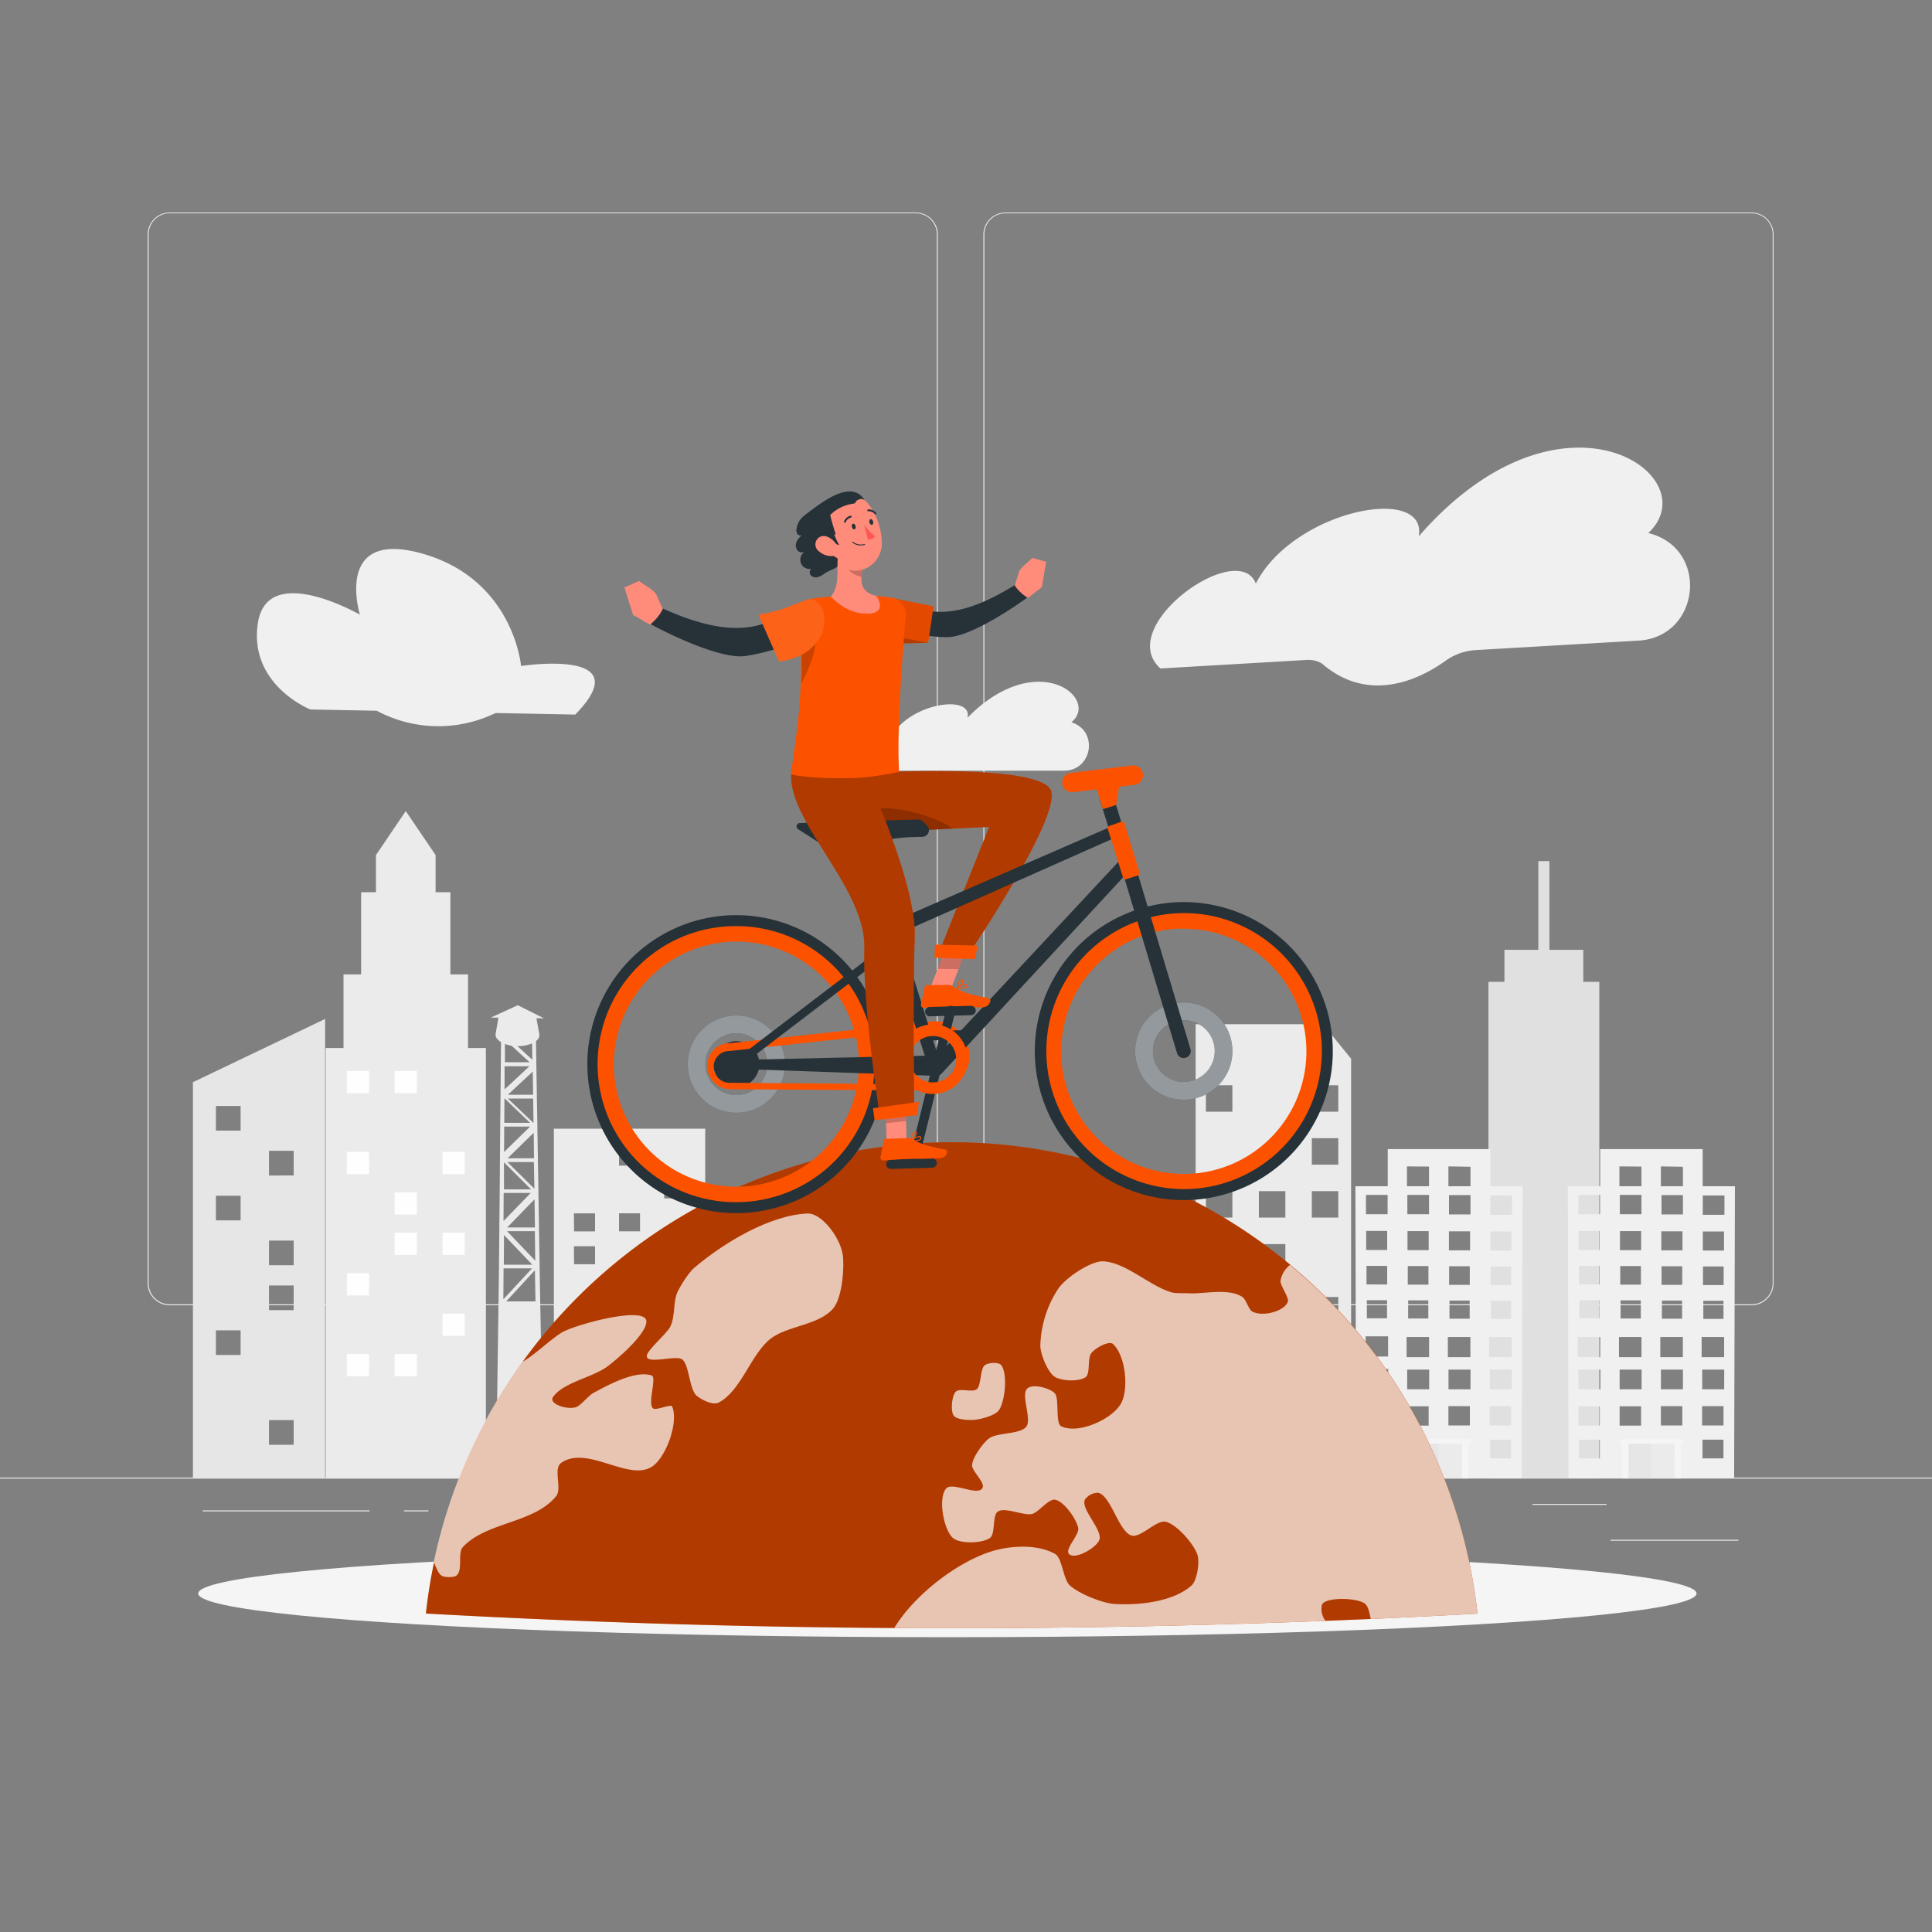 <svg xmlns="http://www.w3.org/2000/svg" viewBox="0 0 500 500"><rect x="0" y="0" width="500" height="500" fill="#808080" stroke="none"/><g id="freepik--background-complete--inject-32"><rect x="416.78" y="398.49" width="33.12" height="0.25" style="fill:#ebebeb"></rect><rect x="322.53" y="401.21" width="8.69" height="0.25" style="fill:#ebebeb"></rect><rect x="396.59" y="389.21" width="19.19" height="0.25" style="fill:#ebebeb"></rect><rect x="52.46" y="390.89" width="43.19" height="0.25" style="fill:#ebebeb"></rect><rect x="104.56" y="390.89" width="6.33" height="0.25" style="fill:#ebebeb"></rect><rect x="131.47" y="395.11" width="93.68" height="0.25" style="fill:#ebebeb"></rect><path d="M237,337.8H43.92a5.71,5.71,0,0,1-5.71-5.71V60.66A5.71,5.71,0,0,1,43.92,55H237a5.71,5.71,0,0,1,5.71,5.71V332.09A5.71,5.71,0,0,1,237,337.8ZM43.92,55.2a5.47,5.47,0,0,0-5.46,5.46V332.09a5.47,5.47,0,0,0,5.46,5.46H237a5.47,5.47,0,0,0,5.46-5.46V60.66A5.47,5.47,0,0,0,237,55.2Z" style="fill:#ebebeb"></path><path d="M453.31,337.8H260.21a5.72,5.72,0,0,1-5.71-5.71V60.66A5.72,5.72,0,0,1,260.21,55h193.1A5.71,5.71,0,0,1,459,60.66V332.09A5.71,5.71,0,0,1,453.31,337.8ZM260.21,55.2a5.47,5.47,0,0,0-5.46,5.46V332.09a5.47,5.47,0,0,0,5.46,5.46h193.1a5.47,5.47,0,0,0,5.46-5.46V60.66a5.47,5.47,0,0,0-5.46-5.46Z" style="fill:#ebebeb"></path><rect y="382.4" width="500" height="0.25" style="fill:#ebebeb"></rect><polygon points="389.35 254.1 389.35 245.81 398.12 245.81 398.12 222.86 400.99 222.86 400.99 245.81 409.75 245.81 409.75 254.1 413.9 254.1 413.9 382.62 385.21 382.62 385.21 254.1 389.35 254.1" style="fill:#e0e0e0"></polygon><path d="M309.43,265.07V382.62h40.24V274l-7.27-8.94Zm30.07,84.3h6.85v6.85H339.5Zm0-13.7h6.85v6.85H339.5Zm0-27.41h6.85v6.85H339.5Zm0-13.7h6.85v6.85H339.5Zm0-13.7h6.85v6.85H339.5Zm-13.71,54.81h6.86v6.85h-6.86Zm0-13.7h6.86v6.85h-6.86Zm0-13.71h6.86v6.85h-6.86Zm-13.7,41.11h6.85v6.85h-6.85Zm0-27.4h6.85v6.85h-6.85Zm0-13.71h6.85v6.85h-6.85Zm0-27.4h6.85v6.85h-6.85Z" style="fill:#ebebeb"></path><path d="M128.37,382.62l12.35-.15-.89-44.27-.18-10.26v-.62l-.16-9.14,0-.6-.14-8.68v-.57l-.15-8.28v-.54l-.13-7.9v-.51l-.14-7.53v-.5l-.12-7.21v-.47l-.11-6.26a4.38,4.38,0,0,1-1,.58l.07,4.55-4.25-3.88a11.28,11.28,0,0,1-1.61-.19l5.16,4.72-6.4,0,0-5.05a3.82,3.82,0,0,1-1-.46l-.06,6v.46l-.07,7.22v.48l-.08,7.56v.5l-.07,7.91V300l-.07,8.28v.57l-.09,8.7v.59l-.09,9.15v.62L129,338.2Zm1.95-54.37h7.38l-7.43,8Zm.12-8.62,7.31,7.67h-7.36Zm-.09-10.89,7,0L130.31,316Zm.08-7.93,7,7-7,0Zm.06-9.25,6.7,0-6.74,6.59Zm.06-7.33,6.64,6.36-6.69,0Zm6.47-8.29-6.44,6,0-6Zm.95,7.38-6.54,0,6.45-6Zm.1,7.32-6.63-6.33,6.54,0Zm.13,9.12-6.83,0,6.75-6.6Zm.11,7.9-7-6.93,6.86,0Zm.13,10h-7.18l7.08-7.28Zm.08,8.6-7.31-7.64h7.21Zm.06,10.54H131l7.44-8.07Z" style="fill:#ebebeb"></path><path d="M129.71,269.72a4.6,4.6,0,0,0,1,.46v-.75l1.2,1.1a10,10,0,0,0,1.61.2l-3-2.7-.35.32h-.5Zm8-1.33,0,1.66a3.7,3.7,0,0,0,1-.58l0-1.08Z" style="fill:#ebebeb"></path><path d="M128.27,267.53a1.73,1.73,0,0,0,.52,1.47l.34.32a4.23,4.23,0,0,0,.58.4,4.6,4.6,0,0,0,1,.46,6.21,6.21,0,0,0,1.2.35,10,10,0,0,0,1.61.2h.73a8.68,8.68,0,0,0,3.44-.7,3.7,3.7,0,0,0,1-.58l.08-.06.33-.31a1.66,1.66,0,0,0,.47-1.43l-.74-4.11,1.94,0L134,260.15l-7,3.21,2,0Z" style="fill:#ebebeb"></path><path d="M143.34,292.1v90.52h39.17V292.1Zm28.56,64.37h5.43v4.67H171.9Zm0-34h5.43v4.67H171.9Zm0-17h5.43v4.68H171.9ZM160.21,348h5.43v4.68h-5.43Zm0-17h5.43v4.68h-5.43Zm0-17h5.43v4.67h-5.43Zm0-17h5.43v4.67h-5.43Zm-11.69,59.54H154v4.67h-5.43Zm0-8.51H154v4.68h-5.43Zm0-25.51H154v4.67h-5.43Zm0-8.51H154v4.67h-5.43Z" style="fill:#ebebeb"></path><polygon points="266.03 382.62 227.03 382.62 227.03 313.93 266.03 299.17 266.03 382.62" style="fill:#f5f5f5"></polygon><rect x="243.65" y="313.42" width="5.75" height="5.75" style="fill:#fff"></rect><rect x="256.03" y="313.42" width="5.75" height="5.75" style="fill:#fff"></rect><rect x="231.28" y="323.89" width="5.75" height="5.75" style="fill:#fff"></rect><rect x="243.65" y="334.35" width="5.75" height="5.75" style="fill:#fff"></rect><rect x="256.03" y="334.35" width="5.75" height="5.75" style="fill:#fff"></rect><rect x="231.28" y="344.82" width="5.75" height="5.75" style="fill:#fff"></rect><rect x="243.65" y="357.63" width="5.75" height="5.75" transform="translate(493.06 721.01) rotate(180)" style="fill:#fff"></rect><rect x="231.28" y="357.63" width="5.75" height="5.75" transform="translate(468.3 721.01) rotate(180)" style="fill:#fff"></rect><rect x="256.03" y="368.1" width="5.75" height="5.75" transform="translate(517.81 741.94) rotate(180)" style="fill:#fff"></rect><polygon points="88.9 271.23 88.9 252.17 93.46 252.17 93.46 230.9 97.3 230.9 97.3 221.29 105.01 209.9 112.73 221.29 112.73 230.9 116.56 230.9 116.56 252.17 121.13 252.17 121.13 271.23 125.75 271.23 125.75 382.62 84.28 382.62 84.28 271.23 88.9 271.23" style="fill:#ebebeb"></polygon><rect x="102.14" y="277.17" width="5.75" height="5.75" transform="translate(210.02 560.09) rotate(180)" style="fill:#fefefe"></rect><rect x="89.76" y="277.17" width="5.75" height="5.75" transform="translate(185.27 560.09) rotate(180)" style="fill:#fefefe"></rect><rect x="114.51" y="298.1" width="5.75" height="5.75" transform="translate(234.78 601.95) rotate(180)" style="fill:#fefefe"></rect><rect x="89.76" y="298.1" width="5.75" height="5.75" transform="translate(185.27 601.95) rotate(180)" style="fill:#fefefe"></rect><rect x="102.14" y="308.57" width="5.75" height="5.75" transform="translate(210.02 622.89) rotate(180)" style="fill:#fefefe"></rect><rect x="114.51" y="319.04" width="5.75" height="5.75" transform="translate(234.78 643.82) rotate(180)" style="fill:#fefefe"></rect><rect x="102.14" y="319.04" width="5.75" height="5.75" transform="translate(210.02 643.82) rotate(180)" style="fill:#fefefe"></rect><rect x="89.76" y="329.5" width="5.75" height="5.75" transform="translate(185.27 664.76) rotate(180)" style="fill:#fefefe"></rect><rect x="114.51" y="339.97" width="5.75" height="5.75" transform="translate(234.78 685.69) rotate(180)" style="fill:#fefefe"></rect><rect x="102.14" y="350.44" width="5.75" height="5.75" transform="translate(210.02 706.62) rotate(180)" style="fill:#fefefe"></rect><rect x="89.76" y="350.44" width="5.75" height="5.75" transform="translate(185.27 706.62) rotate(180)" style="fill:#fefefe"></rect><path d="M49.93,280.07V382.62H84.14V263.7Zm12.34,70.6H55.88v-6.38h6.39Zm0-34.84H55.88v-6.38h6.39Zm0-23.23H55.88v-6.38h6.39ZM76,373.9H69.62v-6.38H76Zm0-34.84H69.62v-6.38H76Zm0-11.62H69.62v-6.38H76Zm0-23.22H69.62v-6.39H76Z" style="fill:#e6e6e6"></path><path d="M405.76,307l.17,75.59h42.86L449,307h-8.35l0-9.61H414.12V307Zm8.33,7.24h-5.6v-5h5.6Zm-5.47,18.18v-4.81H414v4.81Zm5.33,4.07v4.69h-5.22v-4.69Zm-5.41-13v-4.93H414v4.93Zm16.27-21.58V307H419.1v-5.14Zm0,7.33v5h-5.6v-5Zm-5.49,23.23v-4.81h5.35v4.81Zm5.32,4.07v4.69h-5.23v-4.69Zm-5.39-13v-4.93h5.48v4.93Zm16.29-21.58V307h-5.71v-5.14Zm0,7.33v5H430v-5Zm-5.53,23.23v-4.81h5.35v4.81Zm.09,4.07h5.23v4.69h-5.23Zm-.15-13v-4.93h5.47v4.93Zm16.33-9.2h-5.6v-5h5.61Zm-5.55,18.18v-4.81h5.35v4.81Zm.09,4.07h5.22v4.69h-5.22Zm-.13-13v-4.93h5.48l0,4.93Zm5.53,35.91h-5.69v-5.1h5.7Zm-5.61,17.88v-4.84h5.42l0,4.84Zm-.11-8.52v-5h5.55l0,5Zm-.12-17.68v-5.22h5.83l0,5.22Zm-4.84,8.32h-5.69v-5.1h5.69Zm-5.71,9.36v-5h5.55v5Zm-.14-17.68v-5.22h5.83v5.22Zm-10.53,12.72h5.55v5h-5.55Zm0-9.5h5.69v5.1h-5.69Zm-.17-8.44h5.83v5.22h-5.82Zm-10.37,26.58h5.42v4.84h-5.41Zm-.14-8.64h5.55v5h-5.55Zm0-9.5h5.7v5.1h-5.69Zm-.17-8.44h5.83v5.22h-5.82Z" style="fill:#f0f0f0"></path><polygon points="435.47 372.42 419.29 372.42 419.32 373.63 419.77 373.63 419.78 382.62 421.4 382.62 421.39 373.63 433.39 373.63 433.38 382.62 435 382.62 435.01 373.63 435.5 373.63 435.47 372.42" style="fill:#f5f5f5"></polygon><polygon points="427.46 382.62 421.47 382.62 421.47 373.63 427.47 373.63 427.46 382.62" style="fill:#e6e6e6"></polygon><polygon points="433.31 382.62 427.32 382.62 427.32 373.63 433.32 373.63 433.31 382.62" style="fill:#ebebeb"></polygon><path d="M350.78,307l.18,75.59h42.85l.24-75.59H385.7l0-9.61H359.15V307Zm8.33,7.24h-5.6v-5h5.61Zm-5.46,18.18v-4.81H359v4.81Zm5.32,4.07v4.69h-5.23v-4.69Zm-5.4-13v-4.93H359v4.93Zm16.26-21.58V307h-5.71v-5.14Zm0,7.33v5h-5.61v-5Zm-5.5,23.23v-4.81h5.35v4.81Zm5.32,4.07v4.69h-5.22v-4.69Zm-5.39-13v-4.93h5.48v4.93Zm16.3-21.58V307h-5.71v-5.14Zm0,7.33v5H375v-5Zm-5.53,23.23v-4.81h5.35v4.81Zm.09,4.07h5.23v4.69h-5.22Zm-.14-13v-4.93h5.48v4.93Zm16.33-9.2h-5.61v-5h5.61Zm-5.56,18.18,0-4.81h5.35l0,4.81Zm.09,4.07h5.23v4.69h-5.23Zm-.13-13v-4.93h5.48v4.93Zm5.54,35.91h-5.69v-5.1h5.69Zm-5.62,17.88v-4.84h5.42v4.84Zm-.11-8.52v-5h5.55v5Zm-.12-17.68v-5.22h5.83v5.22Zm-4.84,8.32h-5.69v-5.1h5.7Zm-5.71,9.36v-5h5.55v5Zm-.14-17.68v-5.22h5.83v5.22Zm-10.53,12.72h5.55v5h-5.55Zm0-9.5h5.69v5.1h-5.69Zm-.16-8.44h5.83v5.22h-5.82ZM353.7,372.42h5.42v4.84h-5.42Zm-.13-8.64h5.55v5h-5.55Zm0-9.5h5.7v5.1h-5.68Zm-.16-8.44h5.83v5.22h-5.82Z" style="fill:#f0f0f0"></path><polygon points="380.49 372.42 364.32 372.42 364.35 373.63 364.8 373.63 364.8 382.62 366.42 382.62 366.42 373.63 378.42 373.63 378.41 382.62 380.02 382.62 380.04 373.63 380.52 373.63 380.49 372.42" style="fill:#f5f5f5"></polygon><polygon points="372.49 382.62 366.5 382.62 366.49 373.63 372.49 373.63 372.49 382.62" style="fill:#e6e6e6"></polygon><polygon points="378.33 382.62 372.34 382.62 372.34 373.63 378.35 373.63 378.33 382.62" style="fill:#ebebeb"></polygon><path d="M300.31,173l37.93-2.21a6.88,6.88,0,0,1,3.84.91h0c12.53,10.86,26.05,3.61,32-.67a14.8,14.8,0,0,1,7.73-2.78l42.25-2.46c15.85-.92,18.39-23.34,3.11-27.68l-.59-.16c15.76-14.76-22.28-41.74-59.4.84,2.29-13.61-32.51-6.71-42.17,12.24C320.49,139.25,288.25,162.1,300.31,173Z" style="fill:#f0f0f0"></path><path d="M148.87,184.93l-20.54-.4-1.71.73a33.74,33.74,0,0,1-29.12-1.32h0l-17.19-.33s-16-6.37-13.57-22.36,26.4-2.17,26.4-2.17-6.92-22.52,16.46-15.72,25.25,29,25.25,29S165.82,167.59,148.87,184.93Z" style="fill:#f0f0f0"></path><path d="M219.25,199.45H275.4c7.2,0,8.93-10.07,2.14-12.44l-.26-.08c7.51-6.27-9-19.47-26.89-1.19,1.4-6.09-14.52-3.89-19.39,4.42C229.27,184.7,214.08,194.19,219.25,199.45Z" style="fill:#f0f0f0"></path></g><g id="freepik--Shadow--inject-32"><ellipse id="freepik--path--inject-32" cx="245.18" cy="412.39" rx="193.89" ry="11.32" style="fill:#f5f5f5"></ellipse></g><g id="freepik--World--inject-32"><path d="M382.37,417.61q-13.8.76-27.61,1.38-5.83.25-11.69.48-55.77,2.2-111.59,1.86-60.64-.37-121.26-3.75a136.89,136.89,0,0,1,272.15,0Z" style="fill:#FC5200"></path><path d="M382.37,417.61q-13.8.76-27.61,1.38-5.83.25-11.69.48-55.77,2.2-111.59,1.86-60.64-.37-121.26-3.75a136.89,136.89,0,0,1,272.15,0Z" style="opacity:0.3"></path><path d="M176.56,351.81c-1.58-1.2-9.16,1.39-9.18-.86,0-1.5,5.1-5.69,6.06-7.56,1.41-2.77.68-6.64,2-9.24.72-1.43,2.68-4.74,4.29-6.1,7.7-6.5,19.44-13.55,29.22-14,3.52-.17,8.35,5.87,9.14,10.58.47,2.8,0,11.11-2.47,14-3.73,4.39-11.9,4.44-16.24,7.86-5.06,4-7.51,13.34-13.33,16.47-1.62.87-4.7-.84-5.75-1.73C178.36,359.57,178.39,353.18,176.56,351.81Z" style="fill:#fff;opacity:0.7"></path><path d="M252.27,367.44c1.65-.17,5.29-1.06,6.29-2.54,1.62-2.39,2.23-9.59.54-11.62-.71-.85-3.37-.67-4.28.07-1.18,1-.86,5.11-2,6.14s-4.5-.43-5.52.73-1.3,4.94-.51,6.1S250.84,367.58,252.27,367.44Z" style="fill:#fff;opacity:0.7"></path><path d="M382.37,417.61q-13.8.76-27.61,1.38c-.35-1.67-.71-3.47-1.66-4.07-2.35-1.52-10.42-1.6-11,.47a5.08,5.08,0,0,0,.93,4.08q-55.77,2.2-111.59,1.86l.06-.1c5-8.25,15.79-16.68,24.7-19.61,5-1.66,12.32-2.09,16.9.57,1.75,1,2.09,6.44,3.66,8,2.26,2.19,8.53,4.72,11.62,4.91,6.48.4,15.3-.58,20-4.79,1.38-1.22,2.14-5.91,1.53-7.88-.87-2.81-5.39-7.94-8.2-8.6-2.38-.58-6.48,4.23-8.84,3.57-3.33-.94-5.34-10.28-8.63-11.07a4.14,4.14,0,0,0-3.5,1.82c-1,2.55,4.76,7.88,3.75,10.42-.8,2-6.19,5.14-7.79,3.65-1.31-1.21,2.67-5,2.35-6.73-.43-2.35-3.72-7-6-7.36-1.71-.29-4.26,3.26-5.95,3.68-2.18.55-7.06-1.92-8.91-.57-1.4,1-.56,5.67-1.94,6.74-1.94,1.49-7.82,1.61-9.62.06-2.39-2.06-3.93-10.24-1.8-12.78,1.61-1.89,8.1,2,9.4-.11.92-1.46-2.82-4.37-2.65-6.08.19-2,2.79-5.56,4.33-6.77,2.09-1.65,8.2-1,9.74-3.14,1.39-2-1.5-8.19.19-9.8,1.39-1.32,5.81-.18,7.12,1.21s.05,7.79,1.72,8.58c4.56,2.12,13.35-2,15.47-6,2-3.71,1.18-12.23-2.08-15.3-1.09-1-4.65,1.06-5.65,2.35s-.26,5.16-1.36,6.1c-1.58,1.36-6.37,1.14-8.12,0s-3.68-5.78-3.7-8a28.11,28.11,0,0,1,4.58-14.7c2.06-3.09,8.66-7.28,11.59-7.17,5.88.23,11.88,6.22,17.66,8,1.17.36,3.66.2,4.88.28,3.41.21,10.13-1.45,13.65,1,.85.58,1.6,3.25,2.48,3.71,2.85,1.52,8.52-.19,9.23-2.6.29-1-2-4.2-1.92-5.32a6.53,6.53,0,0,1,2.47-4.14A136.62,136.62,0,0,1,382.37,417.61Z" style="fill:#fff;opacity:0.7"></path><path d="M114.5,407.89c.74.32,2.89.44,3.63-.15,1.75-1.36.22-5.82,1.66-7.36,6.1-6.56,18.41-6.1,24.14-13.18,1.6-2-.85-7.12,1.32-8.62,6.84-4.72,17.72,5.16,23.71.83,3.53-2.56,6.69-11.39,5-15.39-.3-.74-4.14,1.05-4.92.49-1.56-1.12,1-8.05-.38-8.53-4.08-1.39-10.89,2.22-15.17,4.56-1.18.65-3.26,3.26-4.41,3.63-2.44.77-7.23-.9-5.94-2.66,2.85-3.9,10.25-4.93,14.33-8.07,3.58-2.77,9.89-8.52,9.81-11.48-.1-4-17.19.51-21.46,2.66-2.52,1.27-8,6.52-10.56,7.77a136.25,136.25,0,0,0-23,51.88C112.94,405.74,113.44,407.44,114.5,407.89Z" style="fill:#fff;opacity:0.7"></path></g><g id="freepik--Character--inject-32"><path d="M189.59,241.69a33.72,33.72,0,1,1-32.72,34.69,33.73,33.73,0,0,1,32.72-34.69m-.14-4.84a38.56,38.56,0,1,0,39.66,37.43h0a38.57,38.57,0,0,0-39.67-37.42h0Z" style="fill:#263238"></path><path d="M190.55,311.12a35.72,35.72,0,0,1-1-71.43h0a35.72,35.72,0,1,1,2.08,71.41Zm-.9-67.43a31.81,31.81,0,0,0-30.78,32.63,31.72,31.72,0,1,0,30.78-32.63Z" style="fill:#FC5200"></path><path d="M305.37,238.32A33.72,33.72,0,1,1,272.66,273h0a33.74,33.74,0,0,1,32.72-34.68m-.14-4.84a38.56,38.56,0,1,0,39.67,37.42,38.56,38.56,0,0,0-39.67-37.42Z" style="fill:#263238"></path><path d="M190.4,269.45a5.95,5.95,0,1,1-5.77,6.12A6,6,0,0,1,190.4,269.45Z" style="fill:#263238"></path><path d="M306,259.45a12.58,12.58,0,1,0,12.94,12.2A12.58,12.58,0,0,0,306,259.45Zm.6,20.57a8,8,0,1,1,7.77-8.24A8,8,0,0,1,306.59,280Z" style="fill:#263238"></path><path d="M306,259.45a12.58,12.58,0,1,0,12.94,12.2A12.58,12.58,0,0,0,306,259.45Zm.6,20.57a8,8,0,1,1,7.77-8.24A8,8,0,0,1,306.59,280Z" style="fill:#fff;opacity:0.5"></path><path d="M190.2,262.82A12.58,12.58,0,1,0,203.14,275,12.59,12.59,0,0,0,190.2,262.82Zm.59,20.58a8,8,0,1,1,7.77-8.24A8,8,0,0,1,190.79,283.4Z" style="fill:#263238"></path><path d="M190.2,262.82A12.58,12.58,0,1,0,203.14,275,12.59,12.59,0,0,0,190.2,262.82Zm.59,20.58a8,8,0,1,1,7.77-8.24A8,8,0,0,1,190.79,283.4Z" style="fill:#fff;opacity:0.5"></path><path d="M187.56,272.18h0a4.16,4.16,0,0,1,1.11-.18l.06,0,.07,0,52.86-5.69a7.17,7.17,0,0,1,2.48,14,7.06,7.06,0,0,1-1.71.31L189,280.23h-.06a4.14,4.14,0,0,1-1.38-8.08m-.54-1.91a6,6,0,0,0,2,11.65l53.5.34a8.78,8.78,0,0,0,2.21-.4,9,9,0,0,0-3.19-17.53L188.6,270a5.76,5.76,0,0,0-1.6.26Z" style="fill:#FC5200"></path><path d="M242.37,278.44h-.26a1.83,1.83,0,0,1-1.45-1.05l-18.9-59.26a1.81,1.81,0,1,1,3.3-1.5l17.65,56.49,47.58-51a1.82,1.82,0,0,1,2.87,2.22l-49.39,53.4A1.79,1.79,0,0,1,242.37,278.44Z" style="fill:#263238"></path><path d="M190.61,276.61a1.22,1.22,0,0,1-1.25-1.18,1.15,1.15,0,0,1,.1-.52l40.87-31.2a1.21,1.21,0,1,1,2.27.85l0,.12-40.87,31.2A1.21,1.21,0,0,1,190.61,276.61Z" style="fill:#263238"></path><path d="M223.12,200.08s-1.77,15.93-.47,15.66S256,214,256,214L243.3,245.78l7.58.86s23-34,21.23-41.74S223.12,200.08,223.12,200.08Z" style="fill:#FC5200"></path><g style="opacity:0.3"><path d="M223.12,200.08s-1.77,15.93-.47,15.66S256,214,256,214L243.3,245.78l7.58.86s23-34,21.23-41.74S223.12,200.08,223.12,200.08Z"></path></g><path d="M226.79,209.32l3,6c5.48-.24,16.75-.87,16.75-.87C242.08,211,231,208.44,226.79,209.32Z" style="opacity:0.2;isolation:isolate"></path><polygon points="240.27 256.91 245.94 256.33 250.05 245.64 244.78 245.24 240.27 256.91" style="fill:#ff8b7b"></polygon><polygon points="250.05 245.65 248.06 250.83 242.65 250.75 244.77 245.24 250.05 245.65" style="opacity:0.2;isolation:isolate"></polygon><polygon points="252.29 248.23 241.85 247.84 241.97 244.47 253.06 244.71 252.29 248.23" style="fill:#FC5200"></polygon><path d="M245.45,254.89l-5.66.06a.46.46,0,0,0-.44.36l-1,4.61a.74.74,0,0,0,.58.89l.15,0c2-.06,5-.2,7.55-.22,3,0,4,.15,7.46.12,2.13,0,2.7-2.18,1.8-2.37-4-.84-5.72-.95-9.24-3.07A2.46,2.46,0,0,0,245.45,254.89Z" style="fill:#FC5200"></path><path d="M249.15,255.86a7.73,7.73,0,0,1-1.36-.12.14.14,0,0,1-.1-.1.1.1,0,0,1,.05-.11c.18-.12,1.82-1.15,2.4-.9a.38.38,0,0,1,.22.32.7.7,0,0,1-.23.62A1.64,1.64,0,0,1,249.15,255.86Zm-1-.3a2.6,2.6,0,0,0,1.82-.16.49.49,0,0,0,.15-.43.14.14,0,0,0-.09-.13c-.28-.13-1.21.32-1.88.7Z" style="fill:#FC5200"></path><path d="M247.81,255.73h-.08a.16.16,0,0,1,0-.11c0-.06.07-1.47.65-1.95a.64.64,0,0,1,.51-.17h0a.4.4,0,0,1,.41.28c.13.57-.86,1.65-1.39,2Zm1-2a.5.5,0,0,0-.28.12,2.67,2.67,0,0,0-.56,1.55c.51-.4,1.17-1.24,1.07-1.55,0,0,0-.1-.19-.11h0Z" style="fill:#FC5200"></path><path d="M306.33,307.74a35.72,35.72,0,0,1-1-71.42h0a35.72,35.72,0,0,1,2.09,71.41Zm-.9-67.43A31.82,31.82,0,0,0,274.65,273a31.73,31.73,0,1,0,30.78-32.63Z" style="fill:#FC5200"></path><path d="M287.8,217.13l-56.65,25.16a1.82,1.82,0,1,1-.44-3.62l56.2-24.48Z" style="fill:#263238"></path><path d="M241.28,302.21l-10.68.31a1.21,1.21,0,0,1-.07-2.42l10.68-.31a1.21,1.21,0,1,1,.07,2.42Z" style="fill:#263238"></path><path d="M236.54,301.49a1.19,1.19,0,0,1-1.21-1.5l9.57-38.88a1.21,1.21,0,0,1,2.34.58l-9.57,38.86A1.2,1.2,0,0,1,236.54,301.49Z" style="fill:#263238"></path><path d="M250.33,269l-10.69.31a1.21,1.21,0,0,1-.07-2.42l10.69-.31a1.21,1.21,0,0,1,.07,2.42Z" style="fill:#263238"></path><path d="M251.34,262.72l-10.68.31a1.21,1.21,0,1,1-.07-2.42l10.68-.31a1.21,1.21,0,0,1,.07,2.42Z" style="fill:#263238"></path><path d="M306.86,273.74a1.73,1.73,0,0,1-.45.1,1.82,1.82,0,0,1-1.8-1.32l-7.83-26-8.84-29.42-.14.06-.89-2.94,2.13-.93a1.81,1.81,0,0,1,1.49.52,1.71,1.71,0,0,1,.47.79l17.1,56.93A1.8,1.8,0,0,1,306.86,273.74Z" style="fill:#263238"></path><path d="M289,213.26l-2.13.93-2.14-7a1.82,1.82,0,0,1,3.31-1.5l2.45,8.07A1.81,1.81,0,0,0,289,213.26Z" style="fill:#263238"></path><path d="M241.62,273.16l-49.89,1.13a1.17,1.17,0,0,0-1.15,1.21h0a1.18,1.18,0,0,0,1.14,1.15l50.65,1.79Z" style="fill:#263238"></path><path d="M286.7,214.53l3.95,12.61a.62.62,0,0,0,.78.41l3.05-1a.61.61,0,0,0,.4-.77L291,213.07a.61.61,0,0,0-.8-.4l-3.11,1.09A.62.62,0,0,0,286.7,214.53Z" style="fill:#FC5200"></path><polygon points="285.43 209.42 283.06 201.62 288.75 199.58 289.68 203.1 288.86 208.32 285.43 209.42" style="fill:#FC5200"></polygon><path d="M277.55,205a2.5,2.5,0,0,1-.3-5L293,198.11a2.5,2.5,0,1,1,.6,5L277.86,205A1.62,1.62,0,0,1,277.55,205Z" style="fill:#FC5200"></path><path d="M207,213a.87.87,0,0,0-.45,1.6c3,1.91,8,5.11,9.87,6.47a1.74,1.74,0,0,0,1.76.16l.82-.4a42.18,42.18,0,0,1,17.15-4.19l2.54-.07a1.72,1.72,0,0,0,1.14-3l-1-1a1.73,1.73,0,0,0-1.24-.48Z" style="fill:#263238"></path><path d="M241.25,268.12a6,6,0,1,1-5.78,6.12h0a6,6,0,0,1,5.78-6.12m-.09-3a9,9,0,1,0,9.24,8.71h0a9,9,0,0,0-9.23-8.72Z" style="fill:#FC5200"></path><polygon points="229.47 296.17 234.63 295.63 234.33 284.3 229.17 284.84 229.47 296.17" style="fill:#ff8b7b"></polygon><path d="M235.44,294.5l-6.31.24a.45.45,0,0,0-.42.35l-.85,4.39a.73.73,0,0,0,.62.83h.17c2-.11,3.51-.28,6-.38,1.57,0,6.31-.09,8.47-.18s2.36-2.11,1.47-2.27c-4-.66-7.07-1.68-8.39-2.71A1.28,1.28,0,0,0,235.44,294.5Z" style="fill:#FC5200"></path><polygon points="229.17 284.85 234.33 284.31 234.48 290.14 229.32 290.68 229.17 284.85" style="opacity:0.2;isolation:isolate"></polygon><path d="M223.53,199.14s13.76,29.2,13.21,43.51c-.59,15.68-.11,45-.11,45l-8.95.93s-4.41-27.91-4-43.19C224.17,228,198.9,208.74,206,196,214.56,197.42,223.53,199.14,223.53,199.14Z" style="fill:#FC5200"></path><g style="opacity:0.3"><path d="M223.53,199.14s13.76,29.2,13.21,43.51c-.59,15.68-.11,45-.11,45l-8.95.93s-4.41-27.91-4-43.19C224.17,228,198.9,208.74,206,196,214.56,197.42,223.53,199.14,223.53,199.14Z"></path></g><polygon points="237.42 288.57 226.34 289.93 225.93 286.81 237.8 285.15 237.42 288.57" style="fill:#FC5200"></polygon><path d="M237.19,295.29a7.73,7.73,0,0,1-1.36-.12.14.14,0,0,1-.1-.1.1.1,0,0,1,.05-.11c.18-.12,1.82-1.15,2.4-.9a.38.38,0,0,1,.22.32.7.7,0,0,1-.23.62A1.64,1.64,0,0,1,237.19,295.29Zm-1-.3a2.6,2.6,0,0,0,1.82-.16.49.49,0,0,0,.15-.43.14.14,0,0,0-.09-.13c-.28-.13-1.21.32-1.88.7Z" style="fill:#FC5200"></path><path d="M235.85,295.17h-.08a.16.16,0,0,1-.05-.11c0-.06.07-1.47.65-1.95a.64.64,0,0,1,.51-.17h0a.4.4,0,0,1,.41.28c.13.57-.86,1.65-1.39,1.95Zm1-2a.5.5,0,0,0-.28.12,2.67,2.67,0,0,0-.56,1.55c.51-.4,1.17-1.24,1.07-1.55,0,0,0-.1-.19-.11h0Z" style="fill:#FC5200"></path><path d="M227.18,156.15l13.54,2c7.59,1.13,15.44-2.76,22-6.79l3.15,3.29S252,164.87,245.14,164.9c-3.89,0-10-1-14.53-1.93a4.84,4.84,0,0,1-3.43-6.82Z" style="fill:#263238"></path><path d="M270.75,145.38c-.38,2.21-.75,4.42-1.13,6.64-1.26.8-2.35,1.88-3.61,2.69a10.63,10.63,0,0,1-3.37-3.13c.23-1,.65-2,.88-3.05.39-1.71,2.48-2.83,3.63-4.15C268.19,144.62,269.72,145.14,270.75,145.38Z" style="fill:#ff8b7b"></path><path d="M230.06,166.61l10.14-.27,1.4-9.43s-5.64-1.11-10.93-2.18C230.45,157.79,230.28,163.54,230.06,166.61Z" style="fill:#FC5200"></path><path d="M230.06,166.61l10.14-.27,1.4-9.43s-5.64-1.11-10.93-2.18C230.45,157.79,230.28,163.54,230.06,166.61Z" style="opacity:0.1"></path><polygon points="240.2 166.34 230.75 164.59 230.7 166.62 240.2 166.34" style="opacity:0.2;isolation:isolate"></polygon><path d="M206.5,159.7c2,17.74-.35,29.77-1.82,40.7,3.61.85,10.71,1.16,17.26.91a71.51,71.51,0,0,0,10.75-1.59c-.67-10.5.95-31.5,1.69-40.25a4.47,4.47,0,0,0-3.72-4.8h-.08c-.75-.12-1.56-.23-2.4-.33-.48-.05-1-.1-1.43-.13a100.65,100.65,0,0,0-11.78.2c-.74,0-1.49.11-2.22.19s-1.35.16-2,.25l-.87.13a4.09,4.09,0,0,0-3.42,4.68Z" style="fill:#FC5200"></path><path d="M211,166.19c.11,2.43-1.8,7.46-3.58,10.63.12-3,.13-6.26-.07-9.55Z" style="fill:#FC5200"></path><path d="M211,166.19c.11,2.43-1.8,7.46-3.58,10.63.12-3,.13-6.26-.07-9.55Z" style="opacity:0.2;isolation:isolate"></path><path d="M215.94,141.13c.8,3.78,1.66,10.7-.95,13.28,2.09,2,4.83,4.33,9.33,4.41s3.65-3,2.45-4.61c-4.25-.94-4.19-4.07-3.5-7Z" style="fill:#ff8b7b"></path><path d="M218.92,143.58l4.33,3.58a11.23,11.23,0,0,0-.32,2.09A5.78,5.78,0,0,1,218.6,146C218.19,144.89,218.51,143.73,218.92,143.58Z" style="opacity:0.2;isolation:isolate"></path><path d="M212.58,137c1.59,4.89,2.27,7.83,5.43,9.73,4.77,2.85,10.31-1,10.21-6.29-.09-4.74-2.67-11.93-8-12.66a7,7,0,0,0-7.6,9.22Z" style="fill:#ff8b7b"></path><path d="M215.88,138.23a19,19,0,0,0,1.29,2.83,9.3,9.3,0,0,0-3.19-.4,10.69,10.69,0,0,1-1.13.06,1.54,1.54,0,0,1-1-.4,1.32,1.32,0,0,1-.29-1.32,2.1,2.1,0,0,1,.86-1.11,2.55,2.55,0,0,1,1.48-.45C214.4,137.46,215.7,137.74,215.88,138.23Z" style="fill:#263238"></path><path d="M214.85,133.28s.62,2.62,1.46,5c-.62-.06-3.25,1.37-3.13,2.16.28,1.79,2,3.21,3.6,4.06,0,.56-.08,2.17-.08,2.17-1,.73-2.23,1-3.25,1.72a5.61,5.61,0,0,1-1.73.94,1.88,1.88,0,0,1-1.83-.39,1.18,1.18,0,0,1,.08-1.73,2.45,2.45,0,0,1-2.7-1.45,2.57,2.57,0,0,1,1-3,1.52,1.52,0,0,1-2-.45,2.32,2.32,0,0,1-.08-2.16,4.91,4.91,0,0,1,1.42-1.72.9.9,0,0,1-1.24-.24,1.85,1.85,0,0,1-.23-1.33,5.18,5.18,0,0,1,2-3.42c4.17-3.18,12-9.6,15.55-4.11l-.81-.22c-2.06.45-.92,1.09-2.08,1.25A10.52,10.52,0,0,0,214.85,133.28Z" style="fill:#263238"></path><path d="M211.83,142.58a4.84,4.84,0,0,0,3.48,1.33c1.72-.06,2.05-1.72,1.14-3.06s-2.7-2.64-4.2-1.92A2.18,2.18,0,0,0,211.83,142.58Z" style="fill:#ff8b7b"></path><path d="M220.47,136.4c.13.39.41.67.67.6s.39-.45.29-.85-.4-.68-.67-.61S220.37,136,220.47,136.4Z" style="fill:#263238"></path><path d="M225,135.21c.12.4.4.68.67.61s.4-.45.29-.86-.4-.67-.67-.6S224.94,134.81,225,135.21Z" style="fill:#263238"></path><path d="M223.65,135.8a14.62,14.62,0,0,0,2.8,3,2.4,2.4,0,0,1-1.83.86Z" style="fill:#ff5652"></path><path d="M223.2,141.13a3.44,3.44,0,0,1-2.62-.73.12.12,0,0,1,0-.17.11.11,0,0,1,.17,0,3.34,3.34,0,0,0,2.94.57.14.14,0,0,1,.15.09h0a.13.13,0,0,1-.09.15A3.41,3.41,0,0,1,223.2,141.13Z" style="fill:#263238"></path><path d="M218.68,135.28h-.12a.25.25,0,0,1-.13-.32h0a2.42,2.42,0,0,1,1.68-1.49.25.25,0,0,1,.28.2h0a.25.25,0,0,1-.19.29h0a1.89,1.89,0,0,0-1.32,1.18A.24.24,0,0,1,218.68,135.28Z" style="fill:#263238"></path><path d="M226.61,133.13a.27.27,0,0,1-.22-.08,1.94,1.94,0,0,0-1.61-.73.25.25,0,1,1-.07-.49h0a2.41,2.41,0,0,1,2,.9.24.24,0,0,1,0,.34h0A.18.18,0,0,1,226.61,133.13Z" style="fill:#263238"></path><path d="M211.47,157.39l-14.7,4.28c-8.22,2.39-17.5-.73-25.33-4.22l-3,4.12s16.83,9.22,24.44,8.21c4.32-.57,10.91-2.64,15.8-4.32a5.41,5.41,0,0,0,2.78-8.07Z" style="fill:#263238"></path><path d="M161.6,152l2.25,7.19c1.52.7,2.88,1.73,4.4,2.43a11.81,11.81,0,0,0,3.27-4c-.42-1.11-1-2.14-1.44-3.25-.69-1.83-3.17-2.76-4.65-4C164.32,150.8,162.71,151.6,161.6,152Z" style="fill:#ff8b7b"></path><path d="M208.91,155.17c-6.18,2.27-6.15,2.71-12.62,3.92l5.32,12.11s4.87-.39,8.12-3.28c2.4-2.13,4.21-5,3.43-9.23C212.79,156.7,210.81,154.47,208.91,155.17Z" style="fill:#FC5200"></path><path d="M208.91,155.17c-6.18,2.27-6.15,2.71-12.62,3.92l5.32,12.11s4.87-.39,8.12-3.28c2.4-2.13,4.21-5,3.43-9.23C212.79,156.7,210.81,154.47,208.91,155.17Z" style="fill:#fff;opacity:0.1"></path></g></svg>